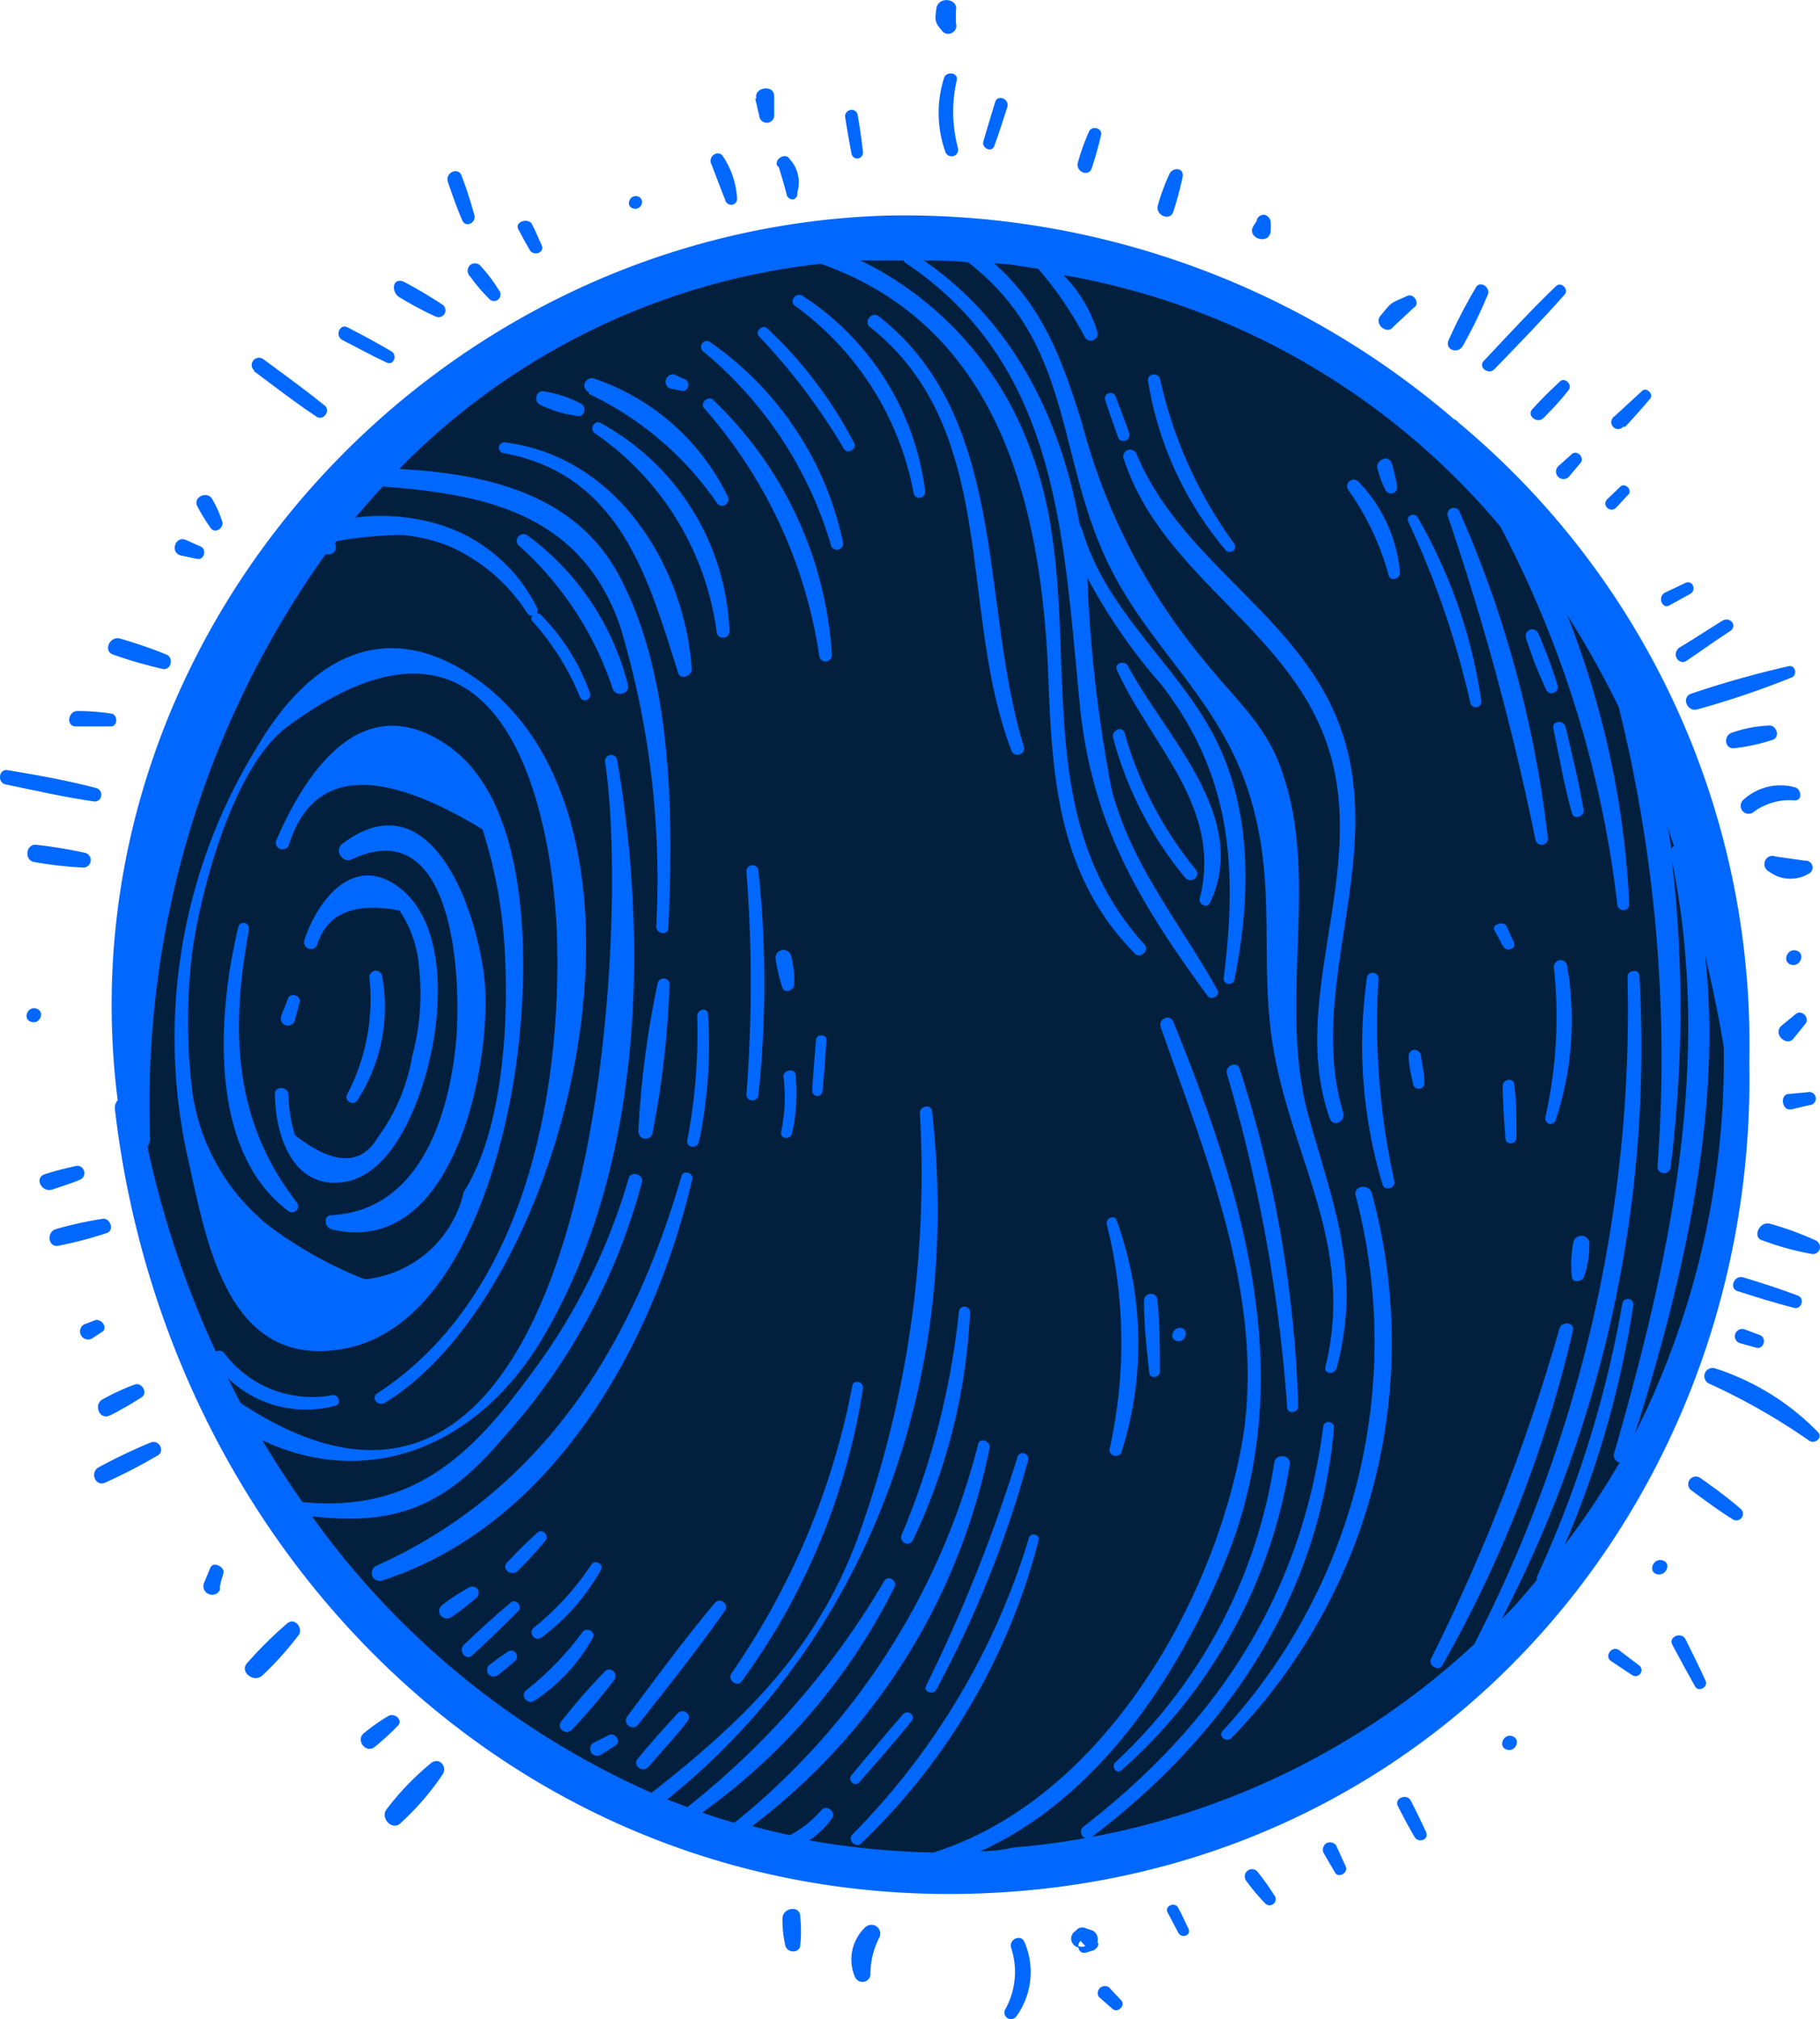 <svg id="Layer_1" data-name="Layer 1" xmlns="http://www.w3.org/2000/svg" viewBox="0 0 66.2 73.41"><defs><style>.cls-1{fill:#02203d;}.cls-2{fill:#0168ff;fill-rule:evenodd;}</style></defs><circle class="cls-1" cx="34.11" cy="38.04" r="29.45"/><path class="cls-2" d="M63.63,38.6s0-.05,0-.08A29.39,29.39,0,0,0,53.06,15.37L53,15.31a.18.18,0,0,0-.1-.06A30.69,30.69,0,0,0,32.16,7.84C15.44,8.41,2.18,23.41,4.28,40a.42.42,0,0,0-.1.33h0C6.12,57,19.72,70.19,37.1,68.75,53.07,67.43,63.92,53.92,63.63,38.6Zm-2.85-7.67c0-.28-.07-.55-.11-.82.07.22.15.43.22.65A.19.19,0,0,0,60.78,30.93ZM59.47,52.12c1.7-5.4,3.2-11.63,2.55-17.39.26,1.09.49,2.2.68,3.33A30.24,30.24,0,0,1,59.47,52.12ZM35.65,67.31c4.26-1.92,7.19-6.31,8.93-10.58,2.7-6.62.66-13.26-1.9-19.58-.12-.3-.56-.11-.46.19,1.64,4.71,3.77,9.77,3,14.87-1,6-5.12,13.21-11.27,15.14a29,29,0,0,1-4.51-.44,3.28,3.28,0,0,0,.82-.8.22.22,0,0,0-.06-.32.23.23,0,0,0-.31,0,3.87,3.87,0,0,1-1.16.93c-.47-.1-.92-.21-1.37-.33A22.91,22.91,0,0,0,36,52.61c0-.23-.36-.35-.42-.11a25.83,25.83,0,0,1-8.87,13.77c-.39-.11-.78-.24-1.17-.37a22.32,22.32,0,0,0,7-8.21c.11-.22-.24-.44-.37-.22A29.51,29.51,0,0,1,25,65.7l-.73-.28C31.67,59.48,35,50,33.9,40.41c0-.28-.45-.22-.44.06A38.85,38.85,0,0,1,31.38,55.4c-1.49,4.42-4.2,7.05-7.68,9.78A30.22,30.22,0,0,1,11.35,55.13c3.13.35,4.89-.4,7-2.91a22.36,22.36,0,0,0,5-9.25c.07-.28-.4-.41-.48-.14a22.13,22.13,0,0,1-3.53,7.09C17.13,52.94,15,55,11,54.61c-.51-.73-1-1.48-1.46-2.25,3.87,1.83,7.87.22,10.2-3.72,3.63-6.12,3.86-14.25,2.71-21a.22.22,0,1,0-.44.06C23,34.28,21.54,59.46,8.74,51l-.45-.9a4.07,4.07,0,0,0,3.92,1c.22-.06.11-.4-.11-.38A4,4,0,0,1,8.16,49.2a.24.24,0,0,0-.31-.06,35.65,35.65,0,0,1-2.49-7.45.51.51,0,0,0,.1-.3h0a34.36,34.36,0,0,1,6.39-21.25.27.27,0,0,0,.33-.39h0a0,0,0,0,1,0,0l.05-.07a13.16,13.16,0,0,1,2.44-.23,6.23,6.23,0,0,1,1.7.42,6.49,6.49,0,0,1,2.82,2.44.21.21,0,0,0,.18.08.14.14,0,0,0,0,.2h0a9.44,9.44,0,0,1,1.73,2.76.19.19,0,0,0,.26.09.2.2,0,0,0,.1-.24,7.72,7.72,0,0,0-1.78-2.84.19.19,0,0,0-.15-.06.23.23,0,0,0,0-.21,5.9,5.9,0,0,0-4-3.14,7.22,7.22,0,0,0-2.61-.13c.33-.38.66-.76,1-1.13,3.75.27,7.23,1,8.64,5.09a31.87,31.87,0,0,1,1.31,10.9c0,.28.42.35.44.06h0c.18-4,.18-9.13-1.79-12.81-1.6-3-4.87-3.71-8-3.88A25.34,25.34,0,0,1,29.85,9.59c6.53,2.29,8.07,8.84,8.29,15.26.14,3.71.45,7.1,3.15,9.83.19.19.53-.14.34-.34-4.65-5.12-1.87-12.05-4.15-18A12.32,12.32,0,0,0,31.3,9.47c.52,0,1.05,0,1.58,0,0,0,0,.06.06.09h0c5.65,3.78,5.73,10.1,6.35,16.18.44,4.22,2.15,7.08,4.63,10.46.14.19.48,0,.36-.21-1.36-2.45-3.14-4.54-3.85-7.31A50.61,50.61,0,0,1,39.55,21a20.48,20.48,0,0,0,2.7,3.9c2.56,3.32,2.76,6.65,2.26,10.66a.19.19,0,0,0,.18.21.2.2,0,0,0,.21-.15c.58-2.88.67-6.05-.68-8.74s-4-4.6-4.88-7.7c0,0,0,0-.06-.07-.68-3.85-2.41-7.4-5.68-9.64.53,0,1.07,0,1.62.07,3.69,2.86,3.22,6.71,4.9,10.54,1.51,3.43,4.25,5.22,5.36,8.92,1,3.31.28,6,.86,9.25.72,4,2.94,7.08,1.87,11.45-.06.26.35.31.42,0h0c.88-3.41-.08-5.72-1-9-1.23-4.31.48-8.84-1.1-12.93-.58-1.5-1.68-2.44-2.67-3.68a22.25,22.25,0,0,1-4.48-8.62c-.76-2.48-1.48-4.35-3.22-5.9l.6.05,1,.15a13,13,0,0,1,1.69,2.47.24.24,0,0,0,.33.12.25.25,0,0,0,.13-.31A5,5,0,0,0,38.68,10a26.69,26.69,0,0,1,15.89,9.14,39.08,39.08,0,0,1,4.26,13.77.23.23,0,0,0,.26.18.22.22,0,0,0,.17-.24A32.75,32.75,0,0,0,57,22.35a34.15,34.15,0,0,1,1.88,3.36A53.1,53.1,0,0,1,60.29,42.4a.23.23,0,0,0,.22.25.24.24,0,0,0,.25-.18h0a46.68,46.68,0,0,0,.05-11.21c1.5,7.31-.06,14.51-2.1,21.58a.26.26,0,0,0,.2.33,28.76,28.76,0,0,1-2,3,35.68,35.68,0,0,0,2.5-8.72.2.2,0,0,0-.4-.05,40.21,40.21,0,0,1-3.11,9.93s0,.08,0,.11c-.41.49-.83,1-1.27,1.41a45.09,45.09,0,0,0,5-23.36c0-.29-.43-.21-.43,0a50.31,50.31,0,0,1-5.58,24.29,28,28,0,0,1-16.79,7.39C36.47,67.27,36.06,67.29,35.65,67.31Z"/><path class="cls-2" d="M48.35,51.7a.19.19,0,0,0-.22.17c-.8,6.15-3.88,10.79-8.72,14.54a.24.24,0,1,0,.3.38h0c4.87-3.7,8.26-8.66,8.81-14.86A.2.2,0,0,0,48.35,51.7Z"/><path class="cls-2" d="M47.22,51.12a44,44,0,0,0-2.13-12.26c-.09-.31-.55-.11-.46.19a57.33,57.33,0,0,1,2.19,12.12C46.84,51.43,47.22,51.37,47.22,51.12Z"/><path class="cls-2" d="M40.63,24.37h0c1.28,2.8,3.87,5,3,8.33,0,.23.31.31.39.11,1.46-3.14-1.66-6.07-3-8.61C40.91,24,40.51,24.1,40.63,24.37Z"/><path class="cls-2" d="M40.91,26.66c-.08-.29-.5-.11-.42.17h0a13.31,13.31,0,0,0,2.62,5.08c.2.24.58-.05.39-.29A13.64,13.64,0,0,1,40.91,26.66Z"/><path class="cls-2" d="M40.79,64.36h0a18.76,18.76,0,0,0,6.12-11.11c.06-.36-.49-.43-.56-.08a18.76,18.76,0,0,1-5.78,10.9C40.4,64.23,40.62,64.52,40.79,64.36Z"/><path class="cls-2" d="M49.9,43.39c-.09-.37-.68-.3-.59.08a20.87,20.87,0,0,1-4.84,19.46c-.18.2.15.44.33.25h0A20.65,20.65,0,0,0,49.9,43.39Z"/><path class="cls-2" d="M48.81,26.61C47.4,22.42,43,20.53,41.33,16.48a.25.25,0,0,0-.46.19c1.48,4.54,6.53,6.39,7.63,11.19,1,4.31-1.59,8.71-.13,12.8.11.33.58.12.49-.2C47.5,36,50.39,31.27,48.81,26.61Z"/><path class="cls-2" d="M41.07,15.74h0c-.16-.45-.33-.9-.5-1.34a.2.2,0,0,0-.37.15c.15.45.31.91.47,1.35C40.77,16.16,41.16,16,41.07,15.74Z"/><path class="cls-2" d="M23.73,41.21h0a33.71,33.71,0,0,0,.62-5.39.2.2,0,0,0-.19-.24.21.21,0,0,0-.24.18,33.57,33.57,0,0,0-.7,5.38.26.26,0,0,0,.51.07Z"/><path class="cls-2" d="M19.19,19.47a.24.24,0,0,0-.3.38h0a12.07,12.07,0,0,1,3.4,5.2c.12.31.63.18.55-.15A9.67,9.67,0,0,0,19.19,19.47Z"/><path class="cls-2" d="M17.34,24.69c-3.42-2.42-6.18-.63-8,2.49A20.11,20.11,0,0,0,6.89,42.36c.66,3,1.47,7.32,5.47,6.7,4.4-.67,6.07-7.35,6.48-10.88C19.22,35,19.32,29,16.13,27c-3-1.92-5,1.05-6.08,3.55a.24.24,0,0,0,.13.31.25.25,0,0,0,.32-.12q1.27-4.09,7.05-.59a17.37,17.37,0,0,1,.79,4.11c.19,2.65,0,6.76-1.47,9.07a4.11,4.11,0,0,1-3.6,3.18,14.94,14.94,0,0,1-3.42-1.89A7.6,7.6,0,0,1,7,39.74a21,21,0,0,1,0-5.19c.33-2.28,1.5-6.69,3.45-8.13,8.23-6.1,9.69,3.87,9.81,7.64C20.43,40,19,47.22,13.73,50.65c-.25.16,0,.5.27.35h0C20.72,46.89,24.76,29.93,17.34,24.69Z"/><path class="cls-2" d="M12.06,44.18c-.31,0-.26.44,0,.51h0c4.39,1.06,5.74-5.74,5.59-8.71-.12-2.35-1.8-7.91-5.23-5.28a.32.32,0,0,0,0,.45.31.31,0,0,0,.36.1c3.83-1.82,4,4.61,3.81,6.6C16.34,40.52,15.3,44,12.06,44.18Z"/><path class="cls-2" d="M8.67,33.7h0C7.92,36.8,7.55,41.79,10.45,44a.24.24,0,0,0,.34,0,.23.23,0,0,0,0-.29c-2.32-3-2.4-6.28-1.74-9.89C9.1,33.51,8.73,33.47,8.67,33.7Z"/><path class="cls-2" d="M10,39.76h0c0,1.43.61,3.47,2.47,3.22s2.82-3,3.16-4.48c.44-1.83.6-4.9-1.08-6.21s-3,.44-3.48,1.89a.25.25,0,0,0,.46.19c.35-1.15,1.33-1.58,3-1.27a4.24,4.24,0,0,1,.71,2.06A8.68,8.68,0,0,1,15,38.37a7,7,0,0,1-1.27,3c-.59,1-1.6,1-3-.1a5.19,5.19,0,0,1-.24-1.46C10.49,39.49,10,39.48,10,39.76Z"/><path class="cls-2" d="M10.9,36.43c.06-.25-.35-.36-.43-.12s-.17.42-.24.63a.26.26,0,0,0,.15.33.27.27,0,0,0,.34-.15s0,0,0,0h0C10.78,36.86,10.85,36.65,10.9,36.43Z"/><path class="cls-2" d="M13,40h0a6.27,6.27,0,0,0,.9-4.51.23.23,0,0,0-.46.07,7.46,7.46,0,0,1-.81,4.22C12.49,40,12.85,40.23,13,40Z"/><path class="cls-2" d="M25.18,42.86c.05-.22-.33-.33-.39-.11C23,48.94,19.72,54.22,13.68,56.93a.3.3,0,0,0-.13.39.29.29,0,0,0,.35.14h0C20.14,55.45,23.78,48.87,25.18,42.86Z"/><path class="cls-2" d="M25.75,36.87c0-.25-.39-.19-.39.06A20.85,20.85,0,0,1,25,41.46c-.05.27.36.32.42.06h0A16.9,16.9,0,0,0,25.75,36.87Z"/><path class="cls-2" d="M19.55,55.72c-.55.5-.59.55-1.11,1.09-.22.23.17.52.39.3a13.15,13.15,0,0,0,1-1.09C20,55.84,19.73,55.55,19.55,55.72Z"/><polygon class="cls-2" points="18.36 16.48 18.36 16.48 18.36 16.48 18.36 16.48"/><path class="cls-2" d="M25.16,24.31c-.27-3.8-2.76-7.7-6.75-8.22a.2.2,0,1,0-.05.39h0c4.17.8,5.2,4.46,6.31,8C24.77,24.73,25.18,24.58,25.16,24.31Z"/><path class="cls-2" d="M19.66,14.72a4.15,4.15,0,0,0,1.34.4c.26.06.36-.34.12-.45a4.25,4.25,0,0,0-1.33-.44c-.29-.07-.4.38-.13.49Z"/><path class="cls-2" d="M21.83,15.37c-.2-.11-.4.23-.21.37h0A10.42,10.42,0,0,1,26.07,23a.23.23,0,0,0,.27.18.22.22,0,0,0,.19-.24A9,9,0,0,0,21.83,15.37Z"/><path class="cls-2" d="M21.42,14.32a11.78,11.78,0,0,1,4.68,4,.22.22,0,0,0,.32,0,.21.21,0,0,0,.06-.25,8.4,8.4,0,0,0-4.85-4.3.27.27,0,0,0-.35.14.26.26,0,0,0,.14.35Z"/><path class="cls-2" d="M24.36,14.12h0l.43.09c.25.06.35-.33.12-.42l-.4-.18a.27.27,0,0,0-.15.51Z"/><path class="cls-2" d="M30.26,23.84a14,14,0,0,0-4.32-9.3c-.18-.18-.5.12-.32.31h0a17.5,17.5,0,0,1,4.18,9,.22.22,0,0,0,.27.19A.23.23,0,0,0,30.26,23.84Z"/><path class="cls-2" d="M30.24,19.87a.23.23,0,0,0,.43-.12,11.83,11.83,0,0,0-4.81-7.29.21.21,0,0,0-.3,0,.22.22,0,0,0,0,.3A14.43,14.43,0,0,1,30.24,19.87Z"/><path class="cls-2" d="M27.61,12.23a22.76,22.76,0,0,1,3.09,4.09c.13.21.48,0,.37-.21a15.52,15.52,0,0,0-3.16-4.17c-.18-.17-.47.12-.3.29Z"/><path class="cls-2" d="M29.2,10.76c-.24-.16-.52.19-.28.36h0a10.86,10.86,0,0,1,4.31,6.8.22.22,0,0,0,.24.18.23.23,0,0,0,.18-.24A9.92,9.92,0,0,0,29.2,10.76Z"/><path class="cls-2" d="M37.24,27.14c-1.61-5.2-.53-11.94-5.29-15.65a.24.24,0,0,0-.33.06.23.23,0,0,0,0,.32c4.78,3.76,3.2,10.35,5.18,15.44C36.94,27.57,37.32,27.4,37.24,27.14Z"/><path class="cls-2" d="M34.88,47.68a28.62,28.62,0,0,1-2.09,8.14.23.23,0,0,0,.14.29A.22.22,0,0,0,33.2,56h0a21.39,21.39,0,0,0,2.08-8.27A.2.2,0,0,0,34.88,47.68Z"/><path class="cls-2" d="M31.27,64.78c.64-.73,1.28-1.46,1.89-2.21.17-.2-.16-.44-.32-.24-.63.72-1.25,1.47-1.87,2.21C30.81,64.73,31.11,65,31.27,64.78Z"/><path class="cls-2" d="M34.06,61.42h0a39.16,39.16,0,0,0,3.34-8.35A.2.2,0,0,0,37,53a57.24,57.24,0,0,1-3.32,8.3C33.58,61.5,33.94,61.65,34.06,61.42Z"/><path class="cls-2" d="M37.43,55.9A26.06,26.06,0,0,1,31,66.7c-.19.18.13.51.32.32h0a23.17,23.17,0,0,0,6.45-11C37.86,55.79,37.5,55.69,37.43,55.9Z"/><path class="cls-2" d="M31,50.4a27.36,27.36,0,0,1-4.39,10.43c-.17.25.2.53.37.29h0a24.24,24.24,0,0,0,4.41-10.66C31.41,50.2,31,50.16,31,50.4Z"/><path class="cls-2" d="M18.58,58.26c-.59.49-1.14,1-1.7,1.53-.23.22.06.61.3.39h0c.58-.53,1.14-1.07,1.69-1.63C19,58.38,18.76,58.11,18.58,58.26Z"/><path class="cls-2" d="M17.34,57.74a.25.25,0,0,0-.32,0,6.48,6.48,0,0,0-.93.61c-.29.21,0,.64.33.44h0a8.26,8.26,0,0,0,.88-.68A.24.24,0,0,0,17.34,57.74Z"/><path class="cls-2" d="M18.44,60.07c-.23.15-.44.31-.65.47a.25.25,0,0,0,0,.35.25.25,0,0,0,.33,0c.21-.16.42-.33.62-.51a.22.22,0,0,0,0-.31A.22.22,0,0,0,18.44,60.07Z"/><path class="cls-2" d="M19.67,59.55h0a7.77,7.77,0,0,0,2.19-2.48c.11-.2-.21-.38-.34-.2a10.17,10.17,0,0,1-2.12,2.32.23.23,0,0,0,0,.32A.22.22,0,0,0,19.67,59.55Z"/><path class="cls-2" d="M21.56,59.55c.13-.22-.22-.41-.37-.22a10.84,10.84,0,0,1-2.05,2.12c-.24.19.05.55.3.38A6.52,6.52,0,0,0,21.56,59.55Z"/><path class="cls-2" d="M22,60.77a20.89,20.89,0,0,0-1.58,1.81c-.21.25.18.54.39.3a22.38,22.38,0,0,0,1.55-1.83C22.49,60.81,22.16,60.57,22,60.77Z"/><path class="cls-2" d="M22.17,63.07l-.56.28a.25.25,0,1,0,.22.46l0,0,.53-.33C22.62,63.33,22.4,63,22.17,63.07Z"/><path class="cls-2" d="M26,58.28c-1.12,1.33-2.15,2.74-3.19,4.13a.24.24,0,0,0,.05.33.25.25,0,0,0,.32,0h0c1.08-1.37,2.17-2.73,3.17-4.16a.21.21,0,0,0,0-.3A.22.22,0,0,0,26,58.28Z"/><path class="cls-2" d="M24.65,62.29c-.5.54-1,1.09-1.45,1.65-.21.24.17.53.38.3.48-.56,1-1.1,1.43-1.67C25.19,62.34,24.85,62.08,24.65,62.29Z"/><path class="cls-2" d="M44.88,20a.21.21,0,0,0,0-.25A16,16,0,0,1,42.2,13.8c-.06-.28-.49-.23-.44.06A12.64,12.64,0,0,0,44.58,20,.21.21,0,0,0,44.88,20Z"/><path class="cls-2" d="M57.23,45.18h0a4,4,0,0,0-.06,1.2c0,.29.4.24.46,0a3.55,3.55,0,0,0,.18-1.12.29.29,0,1,0-.58-.08Z"/><path class="cls-2" d="M57.21,48.38c.08-.31-.41-.37-.49-.07h0a69.49,69.49,0,0,1-4.67,12c-.11.24.27.47.41.24A45.22,45.22,0,0,0,57.21,48.38Z"/><path class="cls-2" d="M49.09,17.49a.24.24,0,0,0-.05.32,9.76,9.76,0,0,1,1.47,3.11c.07.24.43.12.41-.11a5.42,5.42,0,0,0-1.5-3.29A.24.24,0,0,0,49.09,17.49Z"/><path class="cls-2" d="M50.11,17.06a4,4,0,0,0,.28.75.23.23,0,0,0,.3.11.22.22,0,0,0,.13-.23,6.17,6.17,0,0,0-.2-.85c-.1-.33-.62-.12-.51.22Z"/><path class="cls-2" d="M53.71,25.71a.2.2,0,0,0,.17-.22,18.66,18.66,0,0,0-2.31-6.67c-.11-.21-.45-.07-.35.14a32.07,32.07,0,0,1,2.26,6.59A.2.2,0,0,0,53.71,25.71Z"/><path class="cls-2" d="M56.12,30.71a.22.22,0,0,0,.18-.24,41,41,0,0,0-3.22-11.89.23.23,0,0,0-.42.18,96.05,96.05,0,0,1,3.19,11.77A.23.23,0,0,0,56.12,30.71Z"/><path class="cls-2" d="M56.53,25.18a.22.22,0,0,0,.12-.28A19.43,19.43,0,0,0,55.94,23a.24.24,0,0,0-.44.18,15.92,15.92,0,0,0,.75,1.92A.21.21,0,0,0,56.53,25.18Z"/><path class="cls-2" d="M56.5,26.48h0c.21,1,.39,2.07.68,3.09.06.24.45.13.42-.12-.16-1-.42-2-.65-3C56.89,26.15,56.44,26.2,56.5,26.48Z"/><path class="cls-2" d="M50.14,35.6a.21.21,0,0,0-.18-.23.2.2,0,0,0-.24.18h0a17.55,17.55,0,0,0,.57,7.52c.07.24.48.13.43-.12A26.29,26.29,0,0,1,50.14,35.6Z"/><path class="cls-2" d="M51.43,38.17a.22.22,0,0,0-.19.25c0,.33.09.66.16,1a.22.22,0,0,0,.25.16.2.2,0,0,0,.16-.21c0-.33-.08-.66-.13-1A.23.23,0,0,0,51.43,38.17Z"/><polygon class="cls-2" points="51.23 38.42 51.24 38.42 51.23 38.42 51.23 38.42"/><path class="cls-2" d="M56.36,40.86a.22.22,0,0,0,.22-.12A11.56,11.56,0,0,0,57,35.11a.24.24,0,0,0-.28-.2.25.25,0,0,0-.2.26h0a16.65,16.65,0,0,1-.31,5.45A.21.21,0,0,0,56.36,40.86Z"/><path class="cls-2" d="M54.67,34.4c.13.23.52.09.39-.16s-.17-.38-.26-.57-.59-.08-.43.18h0C54.46,34,54.57,34.22,54.67,34.4Z"/><path class="cls-2" d="M55.16,41.35c0-.64,0-1.28-.08-1.91,0-.28-.44-.22-.42.06h0c0,.63.05,1.26.1,1.9C54.79,41.66,55.17,41.6,55.16,41.35Z"/><path class="cls-2" d="M27.38,40a.21.21,0,0,0,.2-.15,38.47,38.47,0,0,0,0-8.24.22.22,0,0,0-.43.06,52.54,52.54,0,0,1,0,8.13A.2.2,0,0,0,27.38,40Z"/><path class="cls-2" d="M28.89,35.77a3.71,3.71,0,0,0-.11-1,.29.29,0,0,0-.34-.23.29.29,0,0,0-.23.31h0a6.24,6.24,0,0,0,.23,1C28.51,36.18,28.9,36,28.89,35.77Z"/><path class="cls-2" d="M28.81,41.2a6.74,6.74,0,0,0,.13-2.1c0-.28-.47-.22-.44.06a6.06,6.06,0,0,1-.09,2C28.37,41.41,28.75,41.45,28.81,41.2Z"/><path class="cls-2" d="M29.68,37.81h0c-.05.61-.1,1.22-.14,1.83,0,.25.36.3.38,0,.06-.61.1-1.22.14-1.83C30.08,37.61,29.7,37.56,29.68,37.81Z"/><path class="cls-2" d="M40.26,44.52a17.72,17.72,0,0,1,.1,8.16.22.22,0,0,0,.2.25.23.23,0,0,0,.23-.13,13.06,13.06,0,0,0-.17-8.42C40.54,44.14,40.2,44.29,40.26,44.52Z"/><path class="cls-2" d="M41.61,47.3c0,.87.1,1.73.19,2.59,0,.26.39.19.39,0,0-.87,0-1.74-.09-2.61C42.08,46.91,41.6,47,41.61,47.3Z"/><path class="cls-2" d="M43,48.29c-.31-.1-.51.36-.21.46S43.27,48.39,43,48.29Z"/><path class="cls-2" d="M36.78,70.82a2.8,2.8,0,0,1-.23,2.26.24.24,0,0,0,.13.31.25.25,0,0,0,.28-.07,2.75,2.75,0,0,0,.31-2.7C37.15,70.29,36.68,70.5,36.78,70.82Z"/><path class="cls-2" d="M39.93,70.53a.36.36,0,0,0-.2-.35l-.2-.06a.31.31,0,0,0-.32,0l-.16.14a.32.32,0,0,0,0,.44.3.3,0,0,0,.17.1.33.33,0,0,1,.08-.24c.06.06.11.13.18.19h0a.34.34,0,0,1-.26,0c0,.15.1.28.28.24l.19-.06a.32.32,0,0,0,.27-.27C39.92,70.67,39.92,70.6,39.93,70.53Z"/><path class="cls-2" d="M40.36,72.27a.26.26,0,0,0-.4.32l0,0h0l.5.44c.19.18.5-.12.32-.31S40.5,72.43,40.36,72.27Z"/><path class="cls-2" d="M42.86,69.37c-.12-.25-.51-.08-.39.16h0l.39.74c.13.23.49.08.37-.15S43,69.61,42.86,69.37Z"/><path class="cls-2" d="M45.75,68.06a.26.26,0,0,0-.42.32h0a7.68,7.68,0,0,0,.69.82.22.22,0,0,0,.32,0,.22.22,0,0,0,0-.31A9,9,0,0,0,45.75,68.06Z"/><path class="cls-2" d="M31.82,70a.34.34,0,0,0-.38.1h0a1.61,1.61,0,0,0-.34,1.78.3.3,0,0,0,.39.15.3.3,0,0,0,.17-.22A2.92,2.92,0,0,1,32,70.41.33.33,0,0,0,31.82,70Z"/><path class="cls-2" d="M28.46,69.78h0a4.2,4.2,0,0,0,.1.93c.05.3.53.33.55,0a5,5,0,0,0,0-1C29.13,69.24,28.44,69.34,28.46,69.78Z"/><path class="cls-2" d="M15.69,64.09a10,10,0,0,0-1.63,1.69c-.24.31.2.79.5.51h0a9.71,9.71,0,0,0,1.54-1.78C16.28,64.25,16,63.87,15.69,64.09Z"/><path class="cls-2" d="M14.47,62.74c.21-.21-.13-.49-.35-.35a6.65,6.65,0,0,0-.88.62c-.32.25.07.76.39.5h0A8.6,8.6,0,0,0,14.47,62.74Z"/><path class="cls-2" d="M10.47,59A14.59,14.59,0,0,0,9,60.45c-.32.33.25.77.57.44h0a12.35,12.35,0,0,0,1.32-1.48C11,59.16,10.72,58.82,10.47,59Z"/><path class="cls-2" d="M7.65,57c-.08.19-.15.37-.23.55a.31.31,0,0,0,.19.41A.31.31,0,0,0,8,57.8a.14.14,0,0,0,0-.06c0-.19.09-.38.13-.57S7.76,56.74,7.65,57Z"/><path class="cls-2" d="M5.49,52.44a19.21,19.21,0,0,0-1.89.9c-.35.18-.13.73.23.56h0a19.65,19.65,0,0,0,1.93-1C6,52.73,5.77,52.33,5.49,52.44Z"/><path class="cls-2" d="M5.15,50.8c.25-.16,0-.57-.26-.46a8,8,0,0,0-1.15.53c-.36.19-.11.78.25.59H4A12.14,12.14,0,0,0,5.15,50.8Z"/><path class="cls-2" d="M3.45,48l-.39.15a.29.29,0,1,0,.29.51l.35-.23C3.94,48.3,3.71,47.92,3.45,48Z"/><path class="cls-2" d="M3.74,44.31a13.74,13.74,0,0,0-1.69.37c-.37.09-.31.69.08.61a15,15,0,0,0,1.75-.46C4.18,44.73,4,44.27,3.74,44.31Z"/><path class="cls-2" d="M1.89,43.25c.34-.11.67-.22,1-.35s.16-.58-.13-.51c-.45.1-.68.16-1.11.29s-.14.68.24.57Z"/><path class="cls-2" d="M3.5,28.65C2.44,28.37,1.36,28.18.28,28c-.33-.06-.39.46-.07.52,1.08.22,2.15.47,3.23.62C3.74,29.14,3.77,28.72,3.5,28.65Z"/><path class="cls-2" d="M1.2,31.33h0A13.45,13.45,0,0,0,3,31.54.26.26,0,0,0,3.06,31a15.52,15.52,0,0,0-1.79-.29A.29.29,0,0,0,1,31,.3.3,0,0,0,1.2,31.33Z"/><path class="cls-2" d="M2.74,26.41c.53,0,.75,0,1.29,0,.27,0,.26-.45,0-.47a8.35,8.35,0,0,0-1.22-.09C2.47,25.86,2.4,26.39,2.74,26.41Z"/><path class="cls-2" d="M4.12,23.8h0a16.09,16.09,0,0,0,1.8.52c.3.06.41-.4.14-.52a16.66,16.66,0,0,0-1.68-.58C4,23.1,3.73,23.67,4.12,23.8Z"/><path class="cls-2" d="M9.22,13.48c.75.56,1.5,1.14,2.28,1.66a.23.23,0,0,0,.33-.05.24.24,0,0,0,0-.33c-.73-.59-1.49-1.14-2.25-1.7a.26.26,0,0,0-.32.42Z"/><path class="cls-2" d="M14.06,13.18c.26.13.41-.27.17-.41-.52-.31-1.05-.59-1.59-.87-.28-.15-.47.31-.19.46C13,12.64,13.5,12.92,14.06,13.18Z"/><path class="cls-2" d="M14.52,10.8h0a12,12,0,0,0,1.33.71.25.25,0,0,0,.25-.43c-.44-.29-.89-.56-1.36-.81S14.21,10.61,14.52,10.8Z"/><path class="cls-2" d="M16.29,6.61c.16.47.32.93.52,1.39.11.3.53.11.44-.19a14.67,14.67,0,0,0-.46-1.42c-.11-.33-.61-.12-.5.22Z"/><path class="cls-2" d="M17.1,10.05h0a6.07,6.07,0,0,0,.7.82.23.23,0,0,0,.34,0,.24.24,0,0,0,0-.33,5.54,5.54,0,0,0-.65-.86.27.27,0,0,0-.38-.05A.28.28,0,0,0,17.1,10.05Z"/><path class="cls-2" d="M18.86,8.35c.13.25.27.5.41.74s.56.1.43-.18-.22-.51-.35-.76-.66-.09-.49.2Z"/><path class="cls-2" d="M34.29,1.15a.29.29,0,0,0,.4,0,.28.28,0,0,0,.08-.31V.39c.11-.44-.63-.55-.71-.09h0C34,.77,34,.81,34.29,1.15Z"/><path class="cls-2" d="M34.33,2.86h0a4.21,4.21,0,0,0,.06,2.67.24.24,0,0,0,.46-.13,5.08,5.08,0,0,1-.05-2.48C34.87,2.63,34.4,2.57,34.33,2.86Z"/><path class="cls-2" d="M36.17,5.3c.17-.47.32-.94.47-1.41.09-.29-.35-.47-.44-.19-.15.48-.3,1-.43,1.43C35.69,5.39,36.08,5.57,36.17,5.3Z"/><path class="cls-2" d="M31.21,5.76a.22.22,0,0,0,.18-.23c-.05-.44-.11-.88-.19-1.32A.22.22,0,0,0,30.93,4a.23.23,0,0,0-.19.25c.07.44.14.87.23,1.31A.21.21,0,0,0,31.21,5.76Z"/><path class="cls-2" d="M54.36,13.42h0c.86-.89,1.73-1.78,2.55-2.71.17-.19-.13-.49-.31-.31-.91.87-1.76,1.8-2.63,2.72C53.75,13.35,54.15,13.65,54.36,13.42Z"/><path class="cls-2" d="M56.74,13.87c-.42.39-.59.56-1,1-.23.24.18.56.41.32h0c.31-.31.61-.63.9-1C57.22,14,56.92,13.69,56.74,13.87Z"/><path class="cls-2" d="M57.06,17.34h0l.43-.51c.16-.19-.12-.49-.32-.32l-.49.44A.27.27,0,1,0,57.06,17.34Z"/><path class="cls-2" d="M59.12,15.51l0,0h0c.3-.32.59-.65.89-1,.16-.17-.12-.46-.29-.29l-1,.92a.25.25,0,1,0,.32.38Z"/><path class="cls-2" d="M58.78,18.46h0c.15-.15.29-.32.45-.48s-.12-.45-.29-.29l-.48.46a.21.21,0,0,0,0,.31A.22.22,0,0,0,58.78,18.46Z"/><path class="cls-2" d="M53.2,12.59h0a16.48,16.48,0,0,0,.92-1.89c.09-.26-.28-.51-.43-.26a18.49,18.49,0,0,0-1,1.93C52.55,12.7,53,12.89,53.2,12.59Z"/><path class="cls-2" d="M50.68,11.88h0l.74-.69c.26-.15,0-.55-.24-.43-.66.3-.52.18-1,.76C50,11.82,50.48,12.18,50.68,11.88Z"/><path class="cls-2" d="M61.74,25.79h0a32.17,32.17,0,0,0,3.43-1.16c.22-.09.13-.47-.11-.41a36,36,0,0,0-3.55,1C61.14,25.36,61.38,25.9,61.74,25.79Z"/><path class="cls-2" d="M61.38,24h0c.52-.35,1-.7,1.57-1.07.24-.18,0-.52-.29-.37-.54.33-1.06.68-1.6,1C60.78,23.82,61.1,24.23,61.38,24Z"/><path class="cls-2" d="M60.74,22h0l.74-.41c.24-.13.09-.52-.17-.4l-.76.36C60.27,21.72,60.48,22.18,60.74,22Z"/><path class="cls-2" d="M64.47,26.9c.3-.09.15-.56-.14-.52a4.54,4.54,0,0,0-1.31.25c-.35.09-.3.63.08.57h0A7,7,0,0,0,64.47,26.9Z"/><path class="cls-2" d="M63.41,29.08a.29.29,0,0,0,.35.46h0a2.18,2.18,0,0,1,1.52-.44c.3,0,.24-.42,0-.48A2,2,0,0,0,63.41,29.08Z"/><path class="cls-2" d="M64.35,31.69h0a1.3,1.3,0,0,0,1.43.08.25.25,0,0,0,.13-.33.26.26,0,0,0-.26-.15l-1.06-.15C64.23,31,64,31.5,64.35,31.69Z"/><path class="cls-2" d="M64.12,45.1h0a10.09,10.09,0,0,0,1.79.49.26.26,0,0,0,.29-.22.28.28,0,0,0-.15-.27,11.13,11.13,0,0,0-1.67-.61C64,44.38,63.71,45,64.12,45.1Z"/><path class="cls-2" d="M65.41,47.11c-.65-.25-1.31-.46-2-.67-.32-.1-.54.39-.21.5h0c.69.22,1.36.43,2.06.61C65.54,47.61,65.64,47.2,65.41,47.11Z"/><path class="cls-2" d="M62.39,49.75a.3.3,0,0,0-.38.18.3.3,0,0,0,.15.37h0a23.07,23.07,0,0,1,3.65,2.08c.2.13.51-.11.32-.31A9.12,9.12,0,0,0,62.39,49.75Z"/><path class="cls-2" d="M63.89,49c.27.06.38-.36.13-.46l-.56-.21a.27.27,0,0,0-.34.16.26.26,0,0,0,.16.34h0Z"/><path class="cls-2" d="M61.83,53.72a.28.28,0,0,0-.34.44h0c.5.37,1,.74,1.54,1.08a.24.24,0,0,0,.29-.38C62.85,54.45,62.35,54.09,61.83,53.72Z"/><path class="cls-2" d="M60.48,56.73c-.34-.11-.55.4-.22.5S60.82,56.83,60.48,56.73Z"/><path class="cls-2" d="M61.31,59.6c-.15-.3-.64-.09-.48.2h0c.27.51.54,1,.83,1.52.13.22.48,0,.38-.21C61.81,60.6,61.56,60.1,61.31,59.6Z"/><path class="cls-2" d="M58.9,60c-.25-.2-.57.21-.3.39h0l.78.52a.22.22,0,0,0,.27-.34Z"/><path class="cls-2" d="M54.8,63.61h0c.33.11.54-.38.21-.49S54.48,63.5,54.8,63.61Z"/><path class="cls-2" d="M51.32,65.47c-.15-.29-.63-.09-.47.2h0q.28.56.6,1.11c.14.25.55.1.42-.18S51.51,65.84,51.32,65.47Z"/><path class="cls-2" d="M48.27,67a.28.28,0,0,0-.13.36l0,0h0l.42.72c.13.22.49,0,.39-.22l-.35-.77A.28.28,0,0,0,48.27,67Z"/><path class="cls-2" d="M65.08,39.77c-.36,0-.27.64.08.56h0l.65-.15a.24.24,0,1,0-.07-.47Z"/><path class="cls-2" d="M65.25,37.74l.42-.52c.17-.22-.14-.54-.36-.35l-.51.42C64.46,37.59,65,38.09,65.25,37.74Z"/><path class="cls-2" d="M65.35,34.56c-.33-.11-.55.4-.21.51S65.69,34.67,65.35,34.56Z"/><path class="cls-2" d="M39.71,6.12h0c.17-.53.21-.68.34-1.21.06-.26-.35-.36-.44-.12a7.35,7.35,0,0,0-.4,1.11C39.1,6.24,39.6,6.45,39.71,6.12Z"/><path class="cls-2" d="M42.68,7.69c.13-.4.24-.81.33-1.22s-.38-.39-.48-.13a7.4,7.4,0,0,0-.41,1.11C42,7.82,42.56,8.07,42.68,7.69Z"/><path class="cls-2" d="M46.22,8.41h0a2.54,2.54,0,0,0,0-.29A.3.3,0,0,0,46,7.81a.28.28,0,0,0-.28.16c0,.09-.1.18-.14.27C45.35,8.66,46.16,8.93,46.22,8.41Z"/><path class="cls-2" d="M27.47,3.58l.15.65a.27.27,0,1,0,.54-.08c0-.22,0-.44,0-.66,0-.43-.75-.32-.65.09Z"/><path class="cls-2" d="M28.32,6.06c.1.32.2.64.29,1a.23.23,0,0,0,.25.19A.22.22,0,0,0,29,7a1.25,1.25,0,0,0-.28-1.22c-.14-.25-.58,0-.44.26Z"/><path class="cls-2" d="M25.89,6c.16.42.32.85.49,1.27a.22.22,0,0,0,.26.17.21.21,0,0,0,.17-.23,3.06,3.06,0,0,0-.51-1.52c-.17-.28-.59,0-.41.31Z"/><path class="cls-2" d="M23.2,7.14c-.29-.09-.47.35-.17.44S23.49,7.24,23.2,7.14Z"/><path class="cls-2" d="M7.18,18.41a6.28,6.28,0,0,0,.48.78c.15.24.51,0,.42-.24a4.09,4.09,0,0,0-.34-.77c-.17-.37-.75-.11-.56.23Z"/><path class="cls-2" d="M6.6,20.2h0l.57.12c.26.05.36-.35.13-.45l-.54-.24C6.37,19.46,6.16,20.11,6.6,20.2Z"/><path class="cls-2" d="M1.33,36.67c-.32-.11-.53.37-.2.48S1.65,36.77,1.33,36.67Z"/></svg>